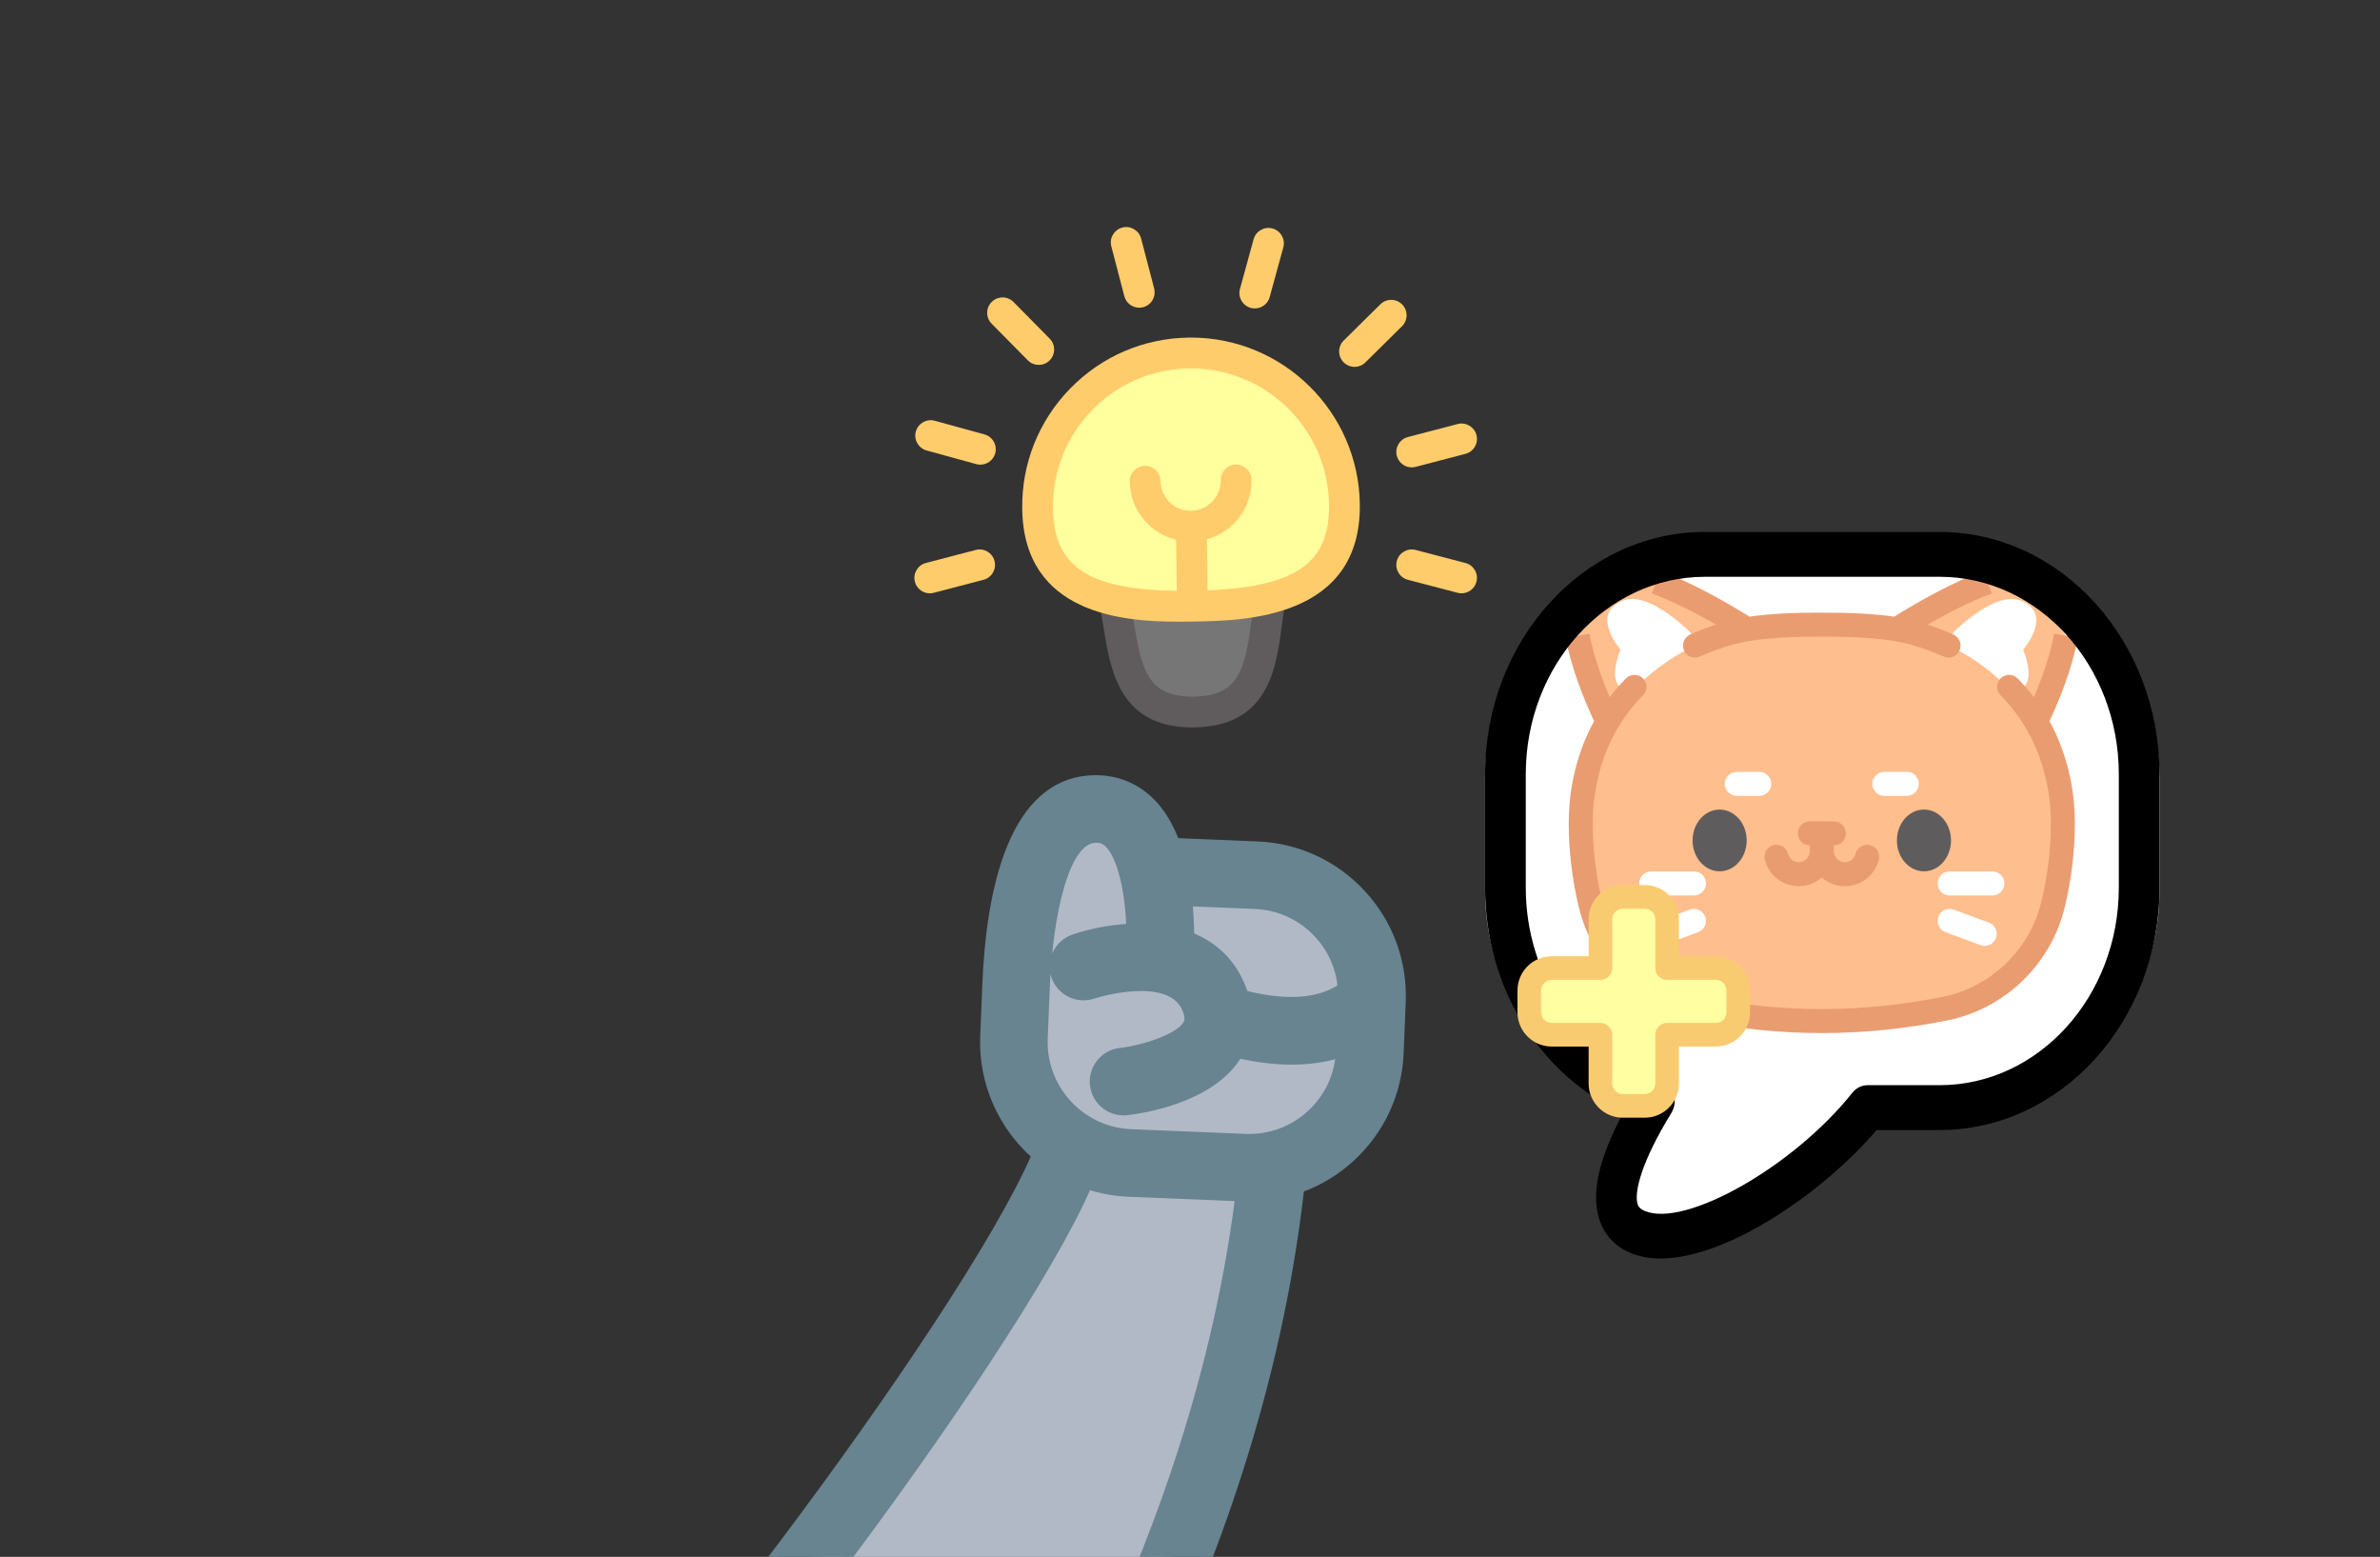 <svg width="367" height="240" viewBox="0 0 367 240" fill="none" xmlns="http://www.w3.org/2000/svg">
<rect x="0" y="0" width="367" height="240" fill="#333333" stroke="none"/>
<g clip-path="url(#clip0_2_5370)">
<path d="M156.351 159.882L156.673 152.059C157.252 137.937 160.361 124.777 168.931 124.707C173.979 124.666 176.559 128.992 177.824 134.263L193.687 134.913C203.982 135.336 211.977 144.013 211.555 154.308L211.236 162.13C210.815 172.41 202.136 180.42 191.841 179.998L174.205 179.276C163.924 178.854 155.929 170.161 156.351 159.882Z" fill="#B1B9C6"/>
<path d="M176.383 256L150.383 292H84.383L136.383 227L164.383 181L193.883 183.5L176.383 256Z" fill="#B1B9C6" stroke="#678490"/>
<path d="M210.107 137.715C205.88 133.129 200.119 130.462 193.883 130.206L181.343 129.692C180.394 127.2 179.158 125.163 177.632 123.611C175.306 121.247 172.319 120 168.988 120C168.954 120 168.919 120 168.885 120C155.969 120.109 152.556 137.39 151.969 151.867C151.969 151.877 151.971 151.887 151.971 151.897L151.652 159.689C151.352 166.994 154.458 173.661 159.55 178.158C148.37 203.927 94.211 275.62 76.96 288.019C74.848 289.54 74.37 292.481 75.883 294.592C77.404 296.704 80.344 297.182 82.456 295.669C101.303 282.112 156.189 209.505 167.804 182.869C169.771 183.506 171.853 183.894 174.019 183.983L190.951 184.678C183.467 243.28 150.764 288.424 150.333 289.005C148.795 291.099 149.239 294.047 151.333 295.594C152.169 296.209 152.974 296.507 154.119 296.508C155.779 296.509 156.99 295.842 157.914 294.592C159.445 292.512 193.52 245.611 200.599 183.319C203.466 182.276 206.127 180.67 208.438 178.538C213.024 174.311 215.689 168.551 215.945 162.321L216.266 154.498C216.52 148.262 214.333 142.301 210.107 137.715ZM202.051 171.612C199.312 174.137 195.759 175.453 192.035 175.291L174.399 174.569C166.732 174.256 160.747 167.752 161.061 160.074L161.382 152.251C161.382 152.232 161.38 152.21 161.382 152.19C161.85 140.874 164.372 129.458 168.96 129.421C169.793 129.389 170.352 129.645 170.916 130.22C172.389 131.719 173.884 135.794 174.187 142.898C170.916 143.069 167.832 143.753 165.538 144.54C163.077 145.385 161.769 148.064 162.613 150.524C163.458 152.983 166.135 154.292 168.598 153.449C168.717 153.408 180.55 149.654 182.87 155.751C183.38 157.09 183.071 157.597 182.922 157.841C181.633 159.963 176.17 161.648 172.73 162.047C170.144 162.336 168.284 164.666 168.574 167.252C168.843 169.659 170.882 171.438 173.249 171.438C173.424 171.438 173.602 171.428 173.779 171.408C175.912 171.17 186.765 169.629 190.962 162.751C190.982 162.717 191.004 162.679 191.024 162.646C193.913 163.29 196.649 163.617 199.211 163.617C201.821 163.617 204.24 163.266 206.473 162.6C206.167 166.058 204.623 169.241 202.051 171.612ZM191.946 153.183C191.863 152.926 191.775 152.666 191.674 152.4C190.048 148.129 187.092 145.607 183.652 144.239C183.624 142.468 183.537 140.787 183.388 139.204L193.499 139.619C197.22 139.771 200.659 141.362 203.181 144.098C205.255 146.348 206.488 149.16 206.782 152.156C202.705 154.909 196.931 154.452 191.946 153.183Z" fill="#678490"/>
<path d="M80.678 296H153.883L155.383 291.5L150.883 290H87.883L80.678 296Z" fill="#678490"/>
<path d="M210.107 137.715C205.88 133.129 200.119 130.462 193.883 130.206L181.343 129.692C180.394 127.2 179.158 125.163 177.632 123.611C175.306 121.247 172.319 120 168.988 120C168.954 120 168.919 120 168.885 120C155.969 120.109 152.556 137.39 151.969 151.867C151.969 151.877 151.971 151.887 151.971 151.897L151.652 159.689C151.352 166.994 154.458 173.661 159.55 178.158C148.37 203.927 94.211 275.62 76.96 288.019C74.848 289.54 74.37 292.481 75.883 294.592C77.404 296.704 80.344 297.182 82.456 295.669C101.303 282.112 156.189 209.505 167.804 182.869C169.771 183.506 171.853 183.894 174.019 183.983L190.951 184.678C183.467 243.28 150.764 288.424 150.333 289.005C148.795 291.099 149.239 294.047 151.333 295.594C152.169 296.209 152.974 296.507 154.119 296.508C155.779 296.509 156.99 295.842 157.914 294.592C159.445 292.512 193.52 245.611 200.599 183.319C203.466 182.276 206.127 180.67 208.438 178.538C213.024 174.311 215.689 168.551 215.945 162.321L216.266 154.498C216.52 148.262 214.333 142.301 210.107 137.715ZM202.051 171.612C199.312 174.137 195.759 175.453 192.035 175.291L174.399 174.569C166.732 174.256 160.747 167.752 161.061 160.074L161.382 152.251C161.382 152.232 161.38 152.21 161.382 152.19C161.85 140.874 164.372 129.458 168.96 129.421C169.793 129.389 170.352 129.645 170.916 130.22C172.389 131.719 173.884 135.794 174.187 142.898C170.916 143.069 167.832 143.753 165.538 144.54C163.077 145.385 161.769 148.064 162.613 150.524C163.458 152.983 166.135 154.292 168.598 153.449C168.717 153.408 180.55 149.654 182.87 155.751C183.38 157.09 183.071 157.597 182.922 157.841C181.633 159.963 176.17 161.648 172.73 162.047C170.144 162.336 168.284 164.666 168.574 167.252C168.843 169.659 170.882 171.438 173.249 171.438C173.424 171.438 173.602 171.428 173.779 171.408C175.912 171.17 186.765 169.629 190.962 162.751C190.982 162.717 191.004 162.679 191.024 162.646C193.913 163.29 196.649 163.617 199.211 163.617C201.821 163.617 204.24 163.266 206.473 162.6C206.167 166.058 204.623 169.241 202.051 171.612ZM191.946 153.183C191.863 152.926 191.775 152.666 191.674 152.4C190.048 148.129 187.092 145.607 183.652 144.239C183.624 142.468 183.537 140.787 183.388 139.204L193.499 139.619C197.22 139.771 200.659 141.362 203.181 144.098C205.255 146.348 206.488 149.16 206.782 152.156C202.705 154.909 196.931 154.452 191.946 153.183Z" stroke="#678490"/>
<path d="M80.678 296H153.883L155.383 291.5L150.883 290H87.883L80.678 296Z" stroke="#678490"/>
<path d="M197.139 88.143C193.598 95.59 197.622 109.56 184.107 109.752C170.592 109.944 174.218 95.865 170.466 88.522L197.139 88.143Z" fill="#777677"/>
<path d="M183.846 112.134C172.655 112.134 171.231 103.314 170.189 96.859C169.97 95.506 169.764 94.227 169.492 93.019C169.204 91.739 170.008 90.468 171.288 90.18C172.569 89.892 173.839 90.696 174.127 91.976C174.431 93.326 174.658 94.737 174.879 96.101C176.052 103.369 177.051 107.474 184.075 107.381C191.097 107.28 191.984 103.144 192.947 95.843C193.127 94.478 193.313 93.066 193.576 91.713C193.582 91.68 193.589 91.648 193.597 91.616C193.901 90.34 195.181 89.547 196.459 89.851C197.717 90.15 198.502 91.394 198.233 92.652C198.001 93.854 197.834 95.123 197.656 96.465C196.793 103.007 195.611 111.966 184.141 112.132C184.043 112.133 183.944 112.134 183.846 112.134Z" fill="#605C5D"/>
<path d="M207.31 77.735C207.495 90.799 196.938 93.254 183.875 93.439C170.811 93.625 160.189 91.47 160.003 78.406C159.818 65.343 170.257 54.602 183.321 54.416C196.384 54.232 207.125 64.672 207.31 77.735Z" fill="#FFFF9D"/>
<path d="M183.663 52.04C183.538 52.04 183.413 52.041 183.288 52.043C176.335 52.142 169.838 54.942 164.991 59.928C160.144 64.914 157.53 71.489 157.629 78.441C157.859 94.648 173.096 95.835 181.668 95.835C182.481 95.835 183.235 95.824 183.909 95.815C191.698 95.704 209.937 95.445 209.685 77.702C209.483 63.475 197.845 52.04 183.663 52.04ZM186.216 90.999L186.104 83.137C187.697 82.699 189.154 81.854 190.335 80.638C192.084 78.839 193.027 76.467 192.991 73.958C192.972 72.658 191.913 71.617 190.617 71.617C190.605 71.617 190.594 71.617 190.582 71.617C189.27 71.636 188.222 72.714 188.241 74.026C188.258 75.266 187.792 76.438 186.928 77.327C186.064 78.216 184.905 78.715 183.666 78.733C183.644 78.733 183.621 78.733 183.598 78.733C182.384 78.733 181.237 78.268 180.365 77.42C179.476 76.556 178.977 75.397 178.959 74.158C178.94 72.846 177.868 71.794 176.55 71.816C175.238 71.835 174.19 72.913 174.209 74.225C174.244 76.734 175.255 79.078 177.054 80.827C178.27 82.009 179.75 82.812 181.354 83.205L181.466 91.066C167.741 90.897 162.506 87.345 162.378 78.374C162.297 72.69 164.435 67.315 168.397 63.239C172.359 59.163 177.671 56.874 183.355 56.793C183.458 56.792 183.559 56.791 183.662 56.791C195.255 56.791 204.77 66.14 204.936 77.769C205.063 86.74 199.935 90.444 186.216 90.999Z" fill="#FFCC6B"/>
<path d="M151.171 71.631C150.963 71.631 150.751 71.603 150.541 71.546L142.885 69.443C141.62 69.095 140.876 67.788 141.224 66.523C141.572 65.258 142.876 64.514 144.144 64.861L151.8 66.964C153.065 67.312 153.809 68.619 153.461 69.884C153.17 70.938 152.214 71.631 151.171 71.631Z" fill="#FFCC6B"/>
<path d="M143.374 91.462C142.32 91.462 141.356 90.754 141.078 89.686C140.746 88.417 141.506 87.119 142.776 86.787L150.458 84.78C151.73 84.448 153.025 85.208 153.357 86.478C153.689 87.747 152.929 89.045 151.66 89.377L143.978 91.384C143.775 91.437 143.573 91.462 143.374 91.462Z" fill="#FFCC6B"/>
<path d="M217.69 72.047C216.636 72.047 215.673 71.339 215.394 70.271C215.063 69.002 215.822 67.704 217.092 67.373L224.774 65.366C226.046 65.034 227.341 65.794 227.673 67.064C228.005 68.333 227.245 69.631 225.975 69.962L218.294 71.969C218.09 72.022 217.888 72.047 217.69 72.047Z" fill="#FFCC6B"/>
<path d="M225.375 91.462C225.176 91.462 224.974 91.437 224.773 91.384L217.091 89.377C215.822 89.045 215.062 87.748 215.393 86.478C215.724 85.209 217.023 84.449 218.292 84.78L225.973 86.787C227.242 87.119 228.002 88.416 227.671 89.686C227.392 90.755 226.429 91.462 225.375 91.462Z" fill="#FFCC6B"/>
<path d="M208.875 56.554C208.262 56.554 207.65 56.318 207.185 55.848C206.263 54.914 206.272 53.411 207.206 52.489L212.855 46.91C213.787 45.989 215.291 45.997 216.214 46.931C217.136 47.865 217.127 49.368 216.193 50.29L210.544 55.869C210.082 56.326 209.479 56.554 208.875 56.554Z" fill="#FFCC6B"/>
<path d="M193.496 47.546C193.288 47.546 193.076 47.518 192.865 47.461C191.6 47.113 190.856 45.806 191.204 44.541L193.307 36.885C193.655 35.62 194.96 34.877 196.227 35.223C197.492 35.571 198.236 36.878 197.888 38.143L195.785 45.799C195.496 46.854 194.539 47.546 193.496 47.546Z" fill="#FFCC6B"/>
<path d="M175.669 47.434C174.615 47.434 173.651 46.727 173.373 45.658L171.366 37.976C171.034 36.707 171.794 35.409 173.064 35.078C174.337 34.746 175.631 35.506 175.963 36.776L177.97 44.458C178.302 45.727 177.542 47.025 176.272 47.356C176.069 47.409 175.867 47.434 175.669 47.434Z" fill="#FFCC6B"/>
<path d="M160.178 56.25C159.565 56.25 158.953 56.014 158.488 55.544L152.909 49.895C151.987 48.962 151.996 47.458 152.93 46.536C153.863 45.614 155.366 45.623 156.289 46.557L161.868 52.206C162.79 53.139 162.781 54.643 161.847 55.565C161.385 56.021 160.781 56.25 160.178 56.25Z" fill="#FFCC6B"/>
<path d="M300.263 86H261.737C243.657 86 229 101.163 229 119.867V137.339C229 153.083 239.384 166.315 253.454 170.11C248.63 177.489 243.702 187.608 250.691 190.355C259.564 193.842 278.809 182.582 288.433 171.206H300.263C318.343 171.206 333 156.043 333 137.339V119.867C333 101.162 318.343 86 300.263 86Z" fill="white"/>
<path d="M247.896 111.259C244.861 116.384 243.749 122.006 243.749 126.847C243.749 131.025 244.253 135.204 245.255 139.383C247.21 147.543 253.66 153.803 261.883 155.475C268.23 156.752 274.577 157.399 280.924 157.399C287.271 157.399 293.618 156.752 299.972 155.475C308.188 153.803 314.637 147.543 316.593 139.383C317.602 135.204 318.099 131.025 318.099 126.847C318.099 122.006 316.986 116.384 313.951 111.252C315.442 108.145 317.751 102.792 318.564 97.998C315.623 94.166 311.649 91.509 306.501 89.736C301.368 91.644 295.794 94.908 292.475 96.997C289.407 96.485 285.45 96.272 280.924 96.295C276.398 96.272 272.44 96.485 269.381 96.997C266.062 94.908 260.488 91.635 255.347 89.736C250.199 91.51 246.225 94.167 243.284 97.998C244.104 102.8 246.406 108.153 247.896 111.259Z" fill="#FFBE8D"/>
<path d="M249.88 100.141C249.88 100.141 249.164 101.764 249.047 103.584C248.935 105.265 249.948 106.549 251.274 107.084C254.059 103.918 257.496 101.33 261.378 99.531C261.34 98.619 260.959 97.723 260.216 97.049C257.236 94.339 253.115 91.416 250.198 92.605C245.117 94.679 249.88 100.141 249.88 100.141Z" fill="white"/>
<path d="M311.973 100.141C311.973 100.141 312.689 101.764 312.806 103.584C312.917 105.265 311.904 106.549 310.578 107.084C307.794 103.918 304.357 101.33 300.475 99.531C300.512 98.619 300.894 97.723 301.636 97.049C304.617 94.339 308.737 91.416 311.655 92.605C316.735 94.679 311.973 100.141 311.973 100.141Z" fill="white"/>
<path d="M320.39 98.31L316.738 97.686C316.169 101.017 314.833 104.651 313.633 107.469C312.884 106.488 312.052 105.522 311.121 104.582C310.401 103.855 309.229 103.849 308.502 104.569C307.775 105.288 307.769 106.461 308.488 107.188C315.237 114.005 316.245 122.429 316.245 126.845C316.245 130.869 315.757 134.944 314.795 138.956C313.014 146.378 307.05 152.149 299.602 153.658C293.404 154.911 287.12 155.547 280.924 155.547C274.729 155.547 268.445 154.911 262.246 153.658C254.797 152.149 248.834 146.378 247.054 138.956C246.091 134.944 245.604 130.869 245.604 126.845C245.604 122.43 246.611 114.005 253.36 107.188C254.08 106.461 254.074 105.288 253.347 104.569C252.62 103.849 251.447 103.854 250.727 104.582C249.796 105.522 248.963 106.489 248.215 107.47C247.014 104.652 245.678 101.019 245.11 97.694L241.458 98.318C242.254 102.981 244.373 108.079 245.807 111.171C242.51 117.18 241.899 123.215 241.899 126.844C241.899 131.16 242.421 135.525 243.451 139.819C245.566 148.637 252.655 155.494 261.512 157.288C267.952 158.59 274.483 159.25 280.924 159.25C287.367 159.25 293.898 158.59 300.337 157.288C309.193 155.494 316.281 148.637 318.397 139.819C319.427 135.525 319.949 131.16 319.949 126.844C319.949 123.215 319.338 117.179 316.04 111.171C317.475 108.079 319.593 102.981 320.39 98.31Z" fill="#EA9C71"/>
<path d="M260.613 97.829C259.679 98.249 259.264 99.345 259.683 100.279C260.103 101.211 261.199 101.628 262.133 101.208C263.738 100.486 265.474 99.857 267.291 99.34C270.174 98.522 274.756 98.121 280.933 98.148C287.089 98.125 291.674 98.522 294.557 99.34C296.375 99.857 298.111 100.486 299.717 101.208C299.963 101.319 300.222 101.372 300.476 101.372C301.182 101.372 301.858 100.966 302.166 100.279C302.586 99.346 302.17 98.249 301.238 97.83C299.97 97.26 298.631 96.747 297.243 96.291C300.145 94.623 303.755 92.731 307.139 91.473L305.849 88C300.956 89.819 295.762 92.773 292.08 95.061C289.139 94.632 285.408 94.426 280.934 94.444C276.451 94.424 272.718 94.631 269.776 95.06C266.093 92.771 260.897 89.817 256 88L254.711 91.473C258.097 92.731 261.708 94.622 264.612 96.29C263.221 96.744 261.881 97.258 260.613 97.829Z" fill="#EA9C71"/>
<path d="M261 129.558C261 126.93 262.867 124.8 265.17 124.8C267.473 124.8 269.34 126.93 269.34 129.558C269.34 132.186 267.473 134.316 265.17 134.316C262.867 134.316 261 132.186 261 129.558Z" fill="#5F5C5D"/>
<path d="M292.508 129.558C292.508 126.93 294.375 124.8 296.678 124.8C298.981 124.8 300.848 126.93 300.848 129.558C300.848 132.186 298.981 134.316 296.678 134.316C294.375 134.316 292.508 132.186 292.508 129.558Z" fill="#5F5C5D"/>
<path d="M261.208 138.044H254.619C253.596 138.044 252.767 137.215 252.767 136.192C252.767 135.169 253.596 134.34 254.619 134.34H261.208C262.231 134.34 263.06 135.169 263.06 136.192C263.06 137.214 262.231 138.044 261.208 138.044Z" fill="white"/>
<path d="M255.817 145.81C255.064 145.81 254.356 145.348 254.079 144.601C253.723 143.641 254.213 142.575 255.173 142.221L260.564 140.224C261.523 139.869 262.589 140.358 262.944 141.318C263.299 142.277 262.81 143.344 261.85 143.699L256.459 145.696C256.248 145.773 256.03 145.81 255.817 145.81Z" fill="white"/>
<path d="M307.23 138.044H300.641C299.618 138.044 298.789 137.215 298.789 136.192C298.789 135.169 299.618 134.34 300.641 134.34H307.23C308.253 134.34 309.082 135.169 309.082 136.192C309.083 137.214 308.253 138.044 307.23 138.044Z" fill="white"/>
<path d="M306.032 145.81C305.818 145.81 305.601 145.773 305.389 145.694L299.998 143.698C299.038 143.342 298.549 142.276 298.904 141.317C299.259 140.357 300.325 139.867 301.284 140.223L306.675 142.219C307.635 142.575 308.124 143.64 307.769 144.599C307.493 145.348 306.785 145.81 306.032 145.81Z" fill="white"/>
<path d="M271.276 122.687H267.82C266.797 122.687 265.968 121.858 265.968 120.835C265.968 119.812 266.797 118.983 267.82 118.983H271.276C272.299 118.983 273.128 119.812 273.128 120.835C273.129 121.858 272.299 122.687 271.276 122.687Z" fill="white"/>
<path d="M294.029 122.687H290.572C289.548 122.687 288.719 121.858 288.719 120.835C288.719 119.812 289.549 118.983 290.572 118.983H294.029C295.052 118.983 295.881 119.812 295.881 120.835C295.882 121.858 295.052 122.687 294.029 122.687Z" fill="white"/>
<path d="M288.372 130.279C287.379 130.031 286.373 130.632 286.124 131.625C285.935 132.379 285.257 132.905 284.476 132.905C283.539 132.905 282.777 132.144 282.777 131.207V130.321C283.8 130.319 284.628 129.491 284.628 128.469C284.628 127.446 283.799 126.617 282.776 126.617H279.075C278.052 126.617 277.223 127.446 277.223 128.469C277.223 129.491 278.051 130.32 279.074 130.321V131.207C279.074 132.144 278.311 132.905 277.373 132.905C276.593 132.905 275.916 132.379 275.727 131.625C275.478 130.633 274.471 130.032 273.479 130.279C272.487 130.528 271.884 131.534 272.134 132.526C272.738 134.931 274.892 136.61 277.374 136.61C278.732 136.61 279.976 136.106 280.927 135.275C281.877 136.106 283.12 136.61 284.478 136.61C286.96 136.61 289.116 134.931 289.72 132.526C289.967 131.535 289.364 130.528 288.372 130.279Z" fill="#EA9C71"/>
<path d="M256.07 194C254.385 194 252.815 193.729 251.406 193.14C248.947 192.111 247.26 190.215 246.525 187.657C245.388 183.696 246.625 178.4 250.309 171.537C237.578 165.938 229 152.271 229 136.844V119.354C229 98.757 244.207 82 262.899 82H299.101C317.793 82 333 98.757 333 119.354V136.844C333 157.44 317.793 174.198 299.101 174.198H289.375C281.415 183.569 266.529 193.999 256.07 194ZM262.901 88.915C247.669 88.915 235.276 102.571 235.276 119.356V136.845C235.276 150.698 243.761 162.809 255.909 166.301C256.894 166.585 257.693 167.376 258.052 168.426C258.411 169.477 258.286 170.653 257.715 171.583C253.081 179.133 251.986 183.76 252.508 185.572C252.58 185.824 252.714 186.291 253.634 186.676C259.904 189.302 276.646 179.769 285.624 168.465C286.22 167.716 287.079 167.285 287.984 167.285H299.101C314.333 167.285 326.725 153.629 326.725 136.844V119.354C326.725 102.569 314.333 88.913 299.101 88.913H262.901V88.915Z" fill="black"/>
<path d="M239.274 149.229H246.792V141.711C246.792 139.805 248.337 138.26 250.243 138.26H253.619C255.525 138.26 257.07 139.805 257.07 141.711V149.229H264.588C266.494 149.229 268.04 150.774 268.04 152.68V156.056C268.04 157.962 266.494 159.507 264.588 159.507H257.07V167.026C257.07 168.932 255.525 170.477 253.619 170.477H250.243C248.337 170.477 246.792 168.932 246.792 167.026V159.507H239.274C237.368 159.507 235.823 157.962 235.823 156.056V152.679C235.823 150.773 237.368 149.229 239.274 149.229Z" fill="#FFFFA1"/>
<path d="M253.619 172.298H250.243C247.335 172.298 244.969 169.932 244.969 167.024V161.329H239.274C236.366 161.329 234 158.963 234 156.055V152.679C234 149.771 236.366 147.406 239.274 147.406H244.969V141.71C244.969 138.802 247.335 136.436 250.243 136.436H253.619C256.527 136.436 258.892 138.802 258.892 141.71V147.406H264.588C267.496 147.406 269.862 149.771 269.862 152.679V156.055C269.862 158.963 267.496 161.329 264.588 161.329H258.892V167.024C258.892 169.932 256.527 172.298 253.619 172.298ZM239.274 151.051C238.376 151.051 237.646 151.782 237.646 152.679V156.055C237.646 156.953 238.376 157.683 239.274 157.683H246.793C247.799 157.683 248.615 158.499 248.615 159.505V167.024C248.615 167.922 249.345 168.653 250.243 168.653H253.619C254.516 168.653 255.247 167.922 255.247 167.024V159.505C255.247 158.499 256.063 157.683 257.069 157.683H264.588C265.486 157.683 266.216 156.953 266.216 156.055V152.679C266.216 151.782 265.486 151.051 264.588 151.051H257.069C256.063 151.051 255.247 150.236 255.247 149.229V141.711C255.247 140.813 254.516 140.082 253.619 140.082H250.243C249.345 140.082 248.615 140.813 248.615 141.711V149.229C248.615 150.236 247.799 151.051 246.793 151.051H239.274Z" fill="#F9CB71"/>
</g>
<defs>
<clipPath id="clip0_2_5370">
<rect width="367" height="240" fill="white"/>
</clipPath>
</defs>
</svg>
